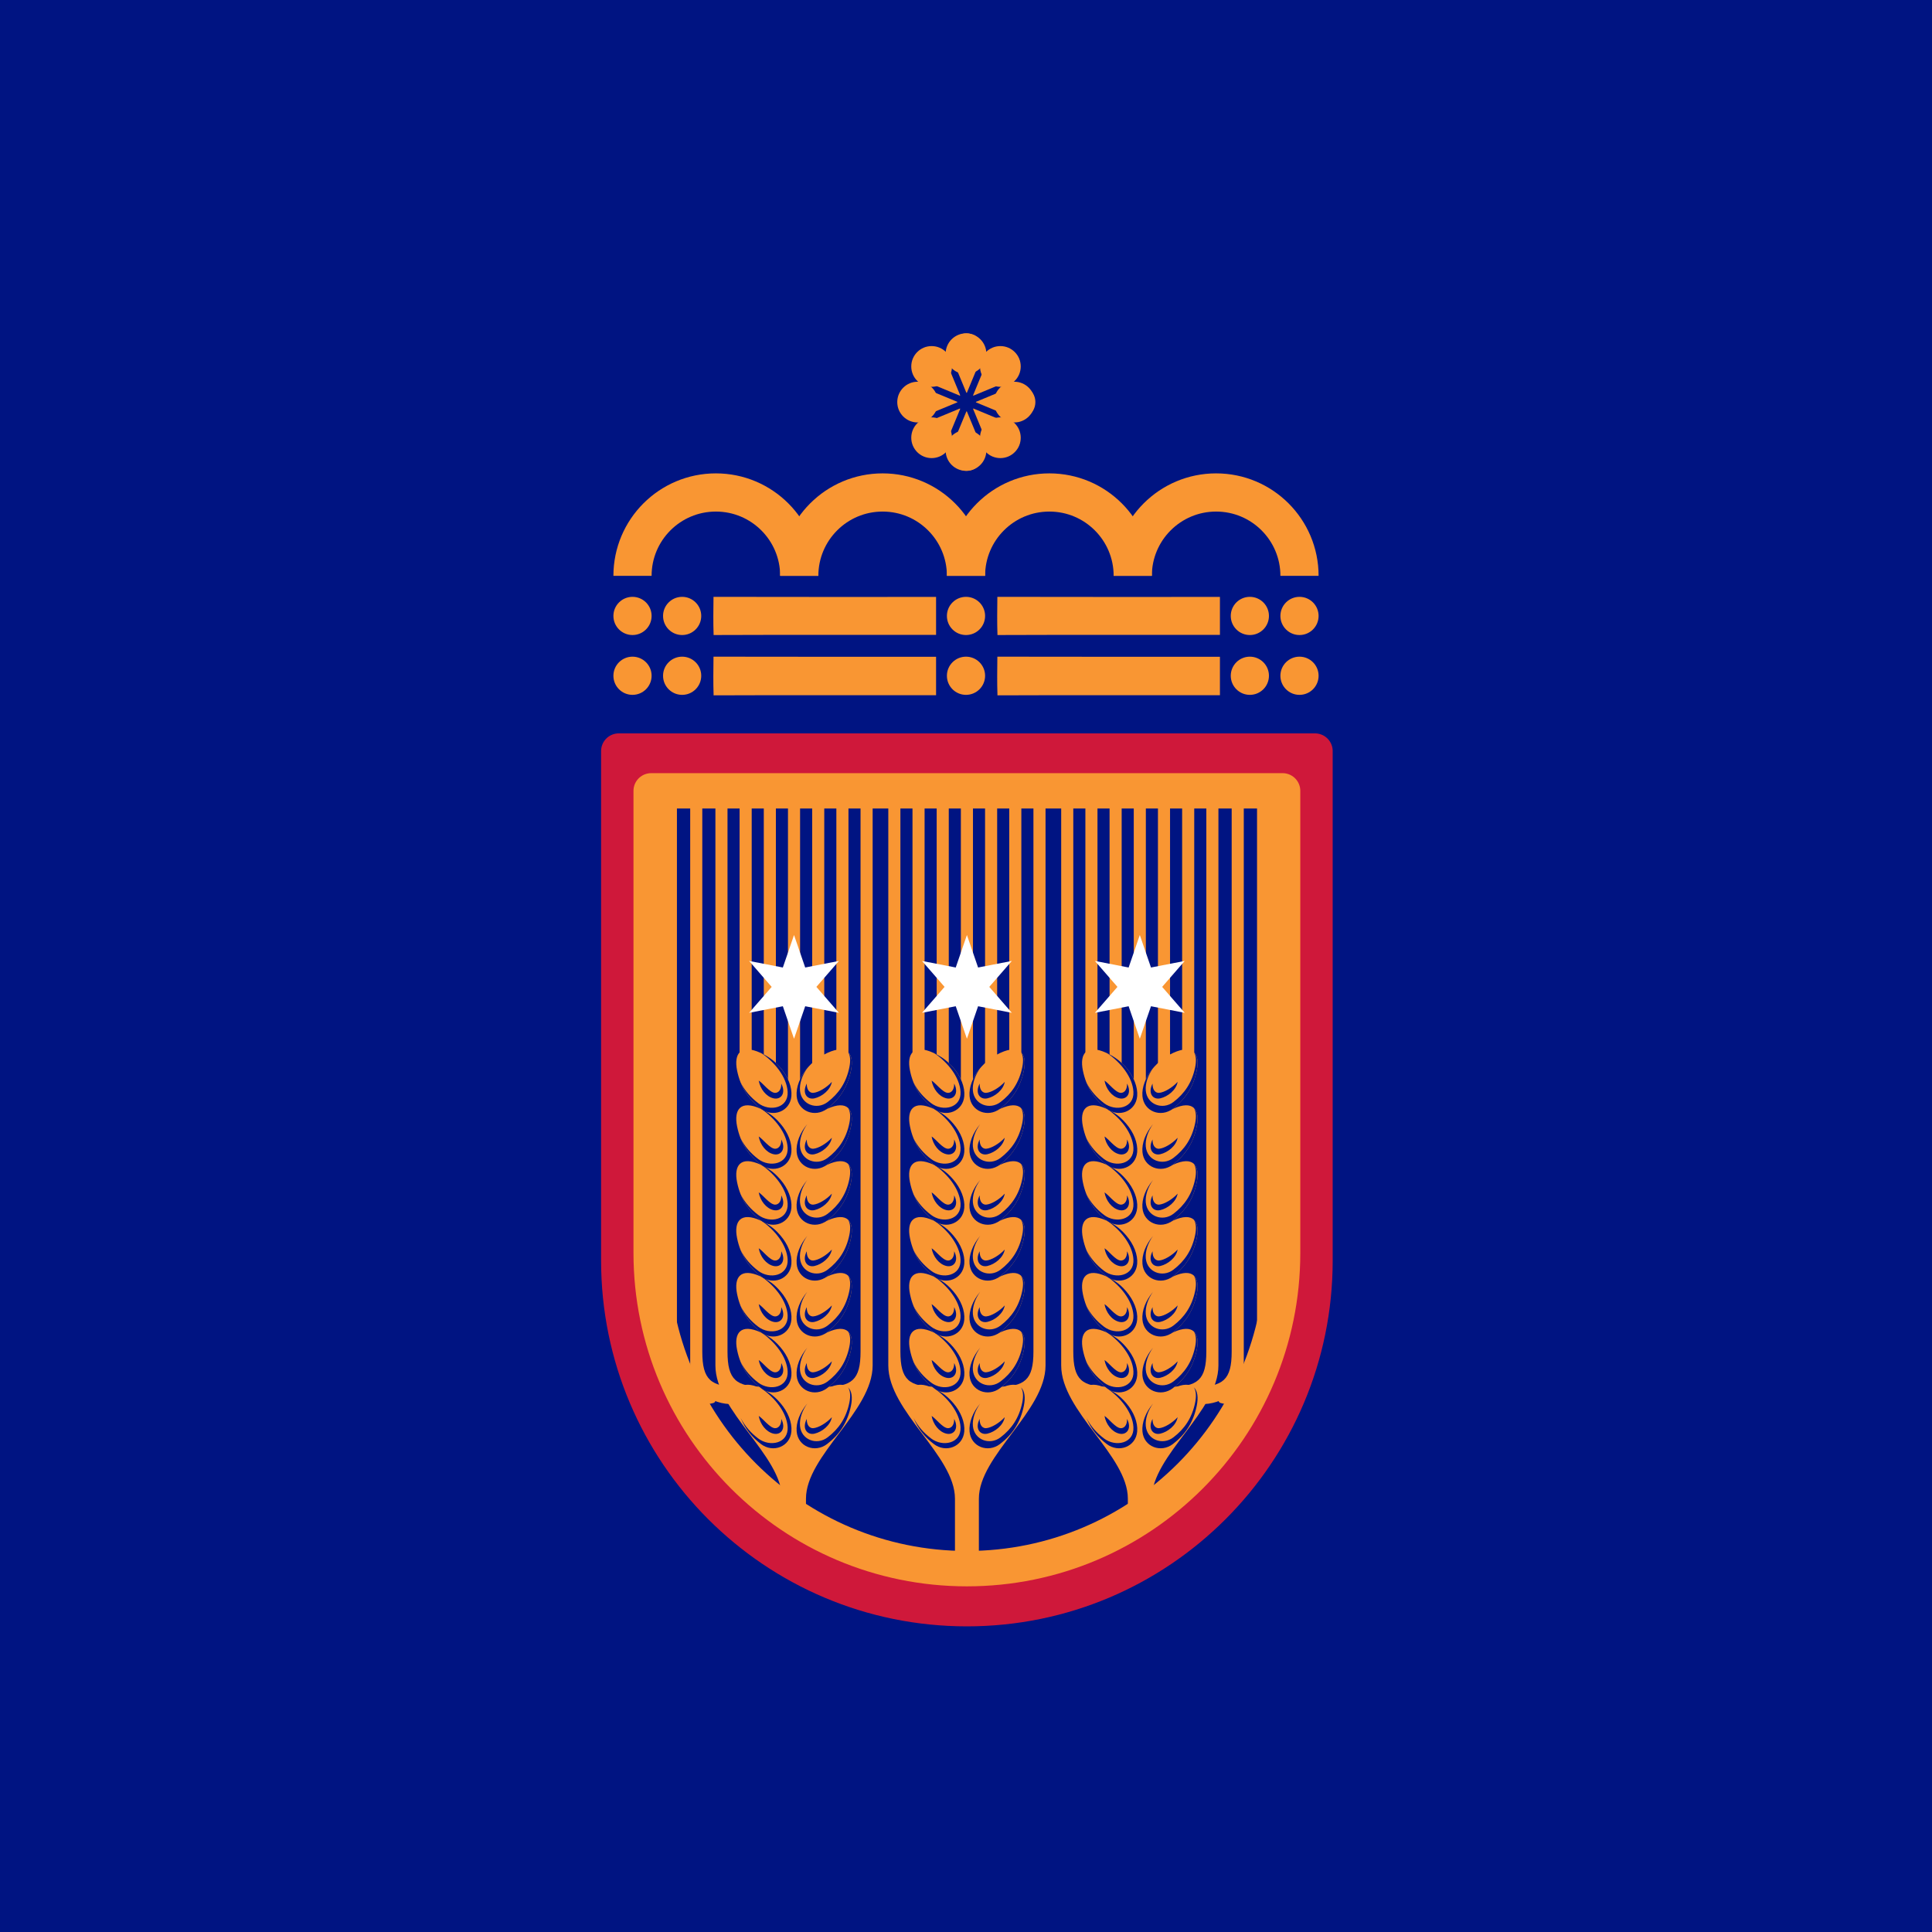 <?xml version="1.0" encoding="UTF-8"?>
<!-- Generated by Pixelmator Pro 3.6 -->
<svg width="400" height="400" viewBox="0 0 400 400" xmlns="http://www.w3.org/2000/svg" xmlns:xlink="http://www.w3.org/1999/xlink">
    <g id="Group-copy">
        <path id="Path" fill="#001482" stroke="none" d="M 0 400 L 400 400 L 400 0 L 0 0 L 0 400 Z"/>
        <g id="g1">
            <g id="g2">
                <path id="Path-copy-4" fill="#cf183a" stroke="#cf183a" stroke-width="7.322" stroke-linecap="round" stroke-linejoin="round" d="M 272.257 155.498 L 128.11 155.498 L 128.11 260.699 C 128.113 260.793 128.11 260.891 128.11 260.985 C 128.11 300.79 160.379 333.059 200.184 333.059 C 239.989 333.059 272.257 300.79 272.257 260.985 C 272.257 260.888 272.255 260.793 272.255 260.699 L 272.255 155.498 L 272.257 155.498 Z"/>
                <path id="Path-copy-5" fill="#001482" stroke="none" d="M 265.551 163.735 L 134.817 163.735 L 134.817 259.147 C 134.819 259.233 134.817 259.321 134.817 259.407 C 134.817 295.508 164.083 324.774 200.184 324.774 C 236.285 324.774 265.551 295.508 265.551 259.407 C 265.551 259.319 265.548 259.233 265.548 259.147 L 265.548 163.735 L 265.551 163.735 Z"/>
                <mask id="mask1" maskUnits="userSpaceOnUse" maskContentUnits="userSpaceOnUse" mask-type="alpha">
                    <path id="path1" fill="#001482" stroke="none" d="M 265.551 163.735 L 134.817 163.735 L 134.817 259.147 C 134.819 259.233 134.817 259.321 134.817 259.407 C 134.817 295.508 164.083 324.774 200.184 324.774 C 236.285 324.774 265.551 295.508 265.551 259.407 C 265.551 259.319 265.548 259.233 265.548 259.147 L 265.548 163.735 L 265.551 163.735 Z"/>
                </mask>
                <g id="Group" mask="url(#mask1)">
                    <g id="g957-copy">
                        <g id="g3">
                            <path id="path925" fill="#f99633" fill-rule="evenodd" stroke="none" d="M 148.118 161.763 L 148.118 282.701 C 148.118 292.198 161.92 301.33 161.92 310.283 L 161.92 338.52 C 161.92 338.52 162.968 339.306 164.395 339.306 C 165.821 339.306 166.869 338.52 166.869 338.52 L 166.869 310.283 C 166.869 301.33 180.671 292.198 180.671 282.701 L 180.671 161.763 L 178.817 161.763 L 178.167 161.763 L 178.167 279.824 C 178.167 285.725 176.368 287.12 170.626 287.12 L 170.626 225.942 L 175.663 219.607 L 175.663 161.763 L 173.159 161.763 L 173.159 218.121 L 170.655 219.607 L 170.655 161.763 L 168.151 161.763 L 168.151 221.414 L 165.647 224.425 L 165.647 161.763 L 163.143 161.763 L 163.143 224.425 L 160.639 221.414 L 160.639 161.763 L 158.135 161.763 L 158.135 219.607 L 155.631 218.121 L 155.631 161.763 L 153.126 161.763 L 153.126 219.607 L 158.163 225.942 L 158.163 287.12 C 152.421 287.12 150.622 285.725 150.622 279.824 L 150.622 161.763 Z"/>
                            <path id="path840" fill="#f99633" fill-rule="evenodd" stroke="none" d="M 157.549 275.832 C 155.051 273.924 153.327 271.452 152.607 267.921 C 151.888 264.391 153.38 262.407 157.457 264.261 C 161.533 266.115 164.119 270.076 163.849 273.236 C 163.578 276.396 160.046 277.739 157.549 275.832 Z"/>
                            <path id="path2" fill="#f99633" fill-rule="evenodd" stroke="none" d="M 157.549 264.261 C 155.051 262.353 153.327 259.881 152.607 256.35 C 151.888 252.82 153.38 250.836 157.457 252.69 C 161.533 254.544 164.119 258.505 163.849 261.665 C 163.578 264.825 160.046 266.169 157.549 264.261 Z"/>
                            <path id="path3" fill="#f99633" fill-rule="evenodd" stroke="none" d="M 157.549 287.402 C 155.051 285.495 153.327 283.023 152.607 279.492 C 151.888 275.962 153.38 273.978 157.457 275.832 C 161.533 277.686 164.119 281.647 163.849 284.807 C 163.578 287.967 160.046 289.31 157.549 287.402 Z"/>
                            <path id="path4" fill="#f99633" fill-rule="evenodd" stroke="none" d="M 157.549 298.973 C 155.051 297.065 153.327 294.593 152.607 291.063 C 151.888 287.532 153.38 285.548 157.457 287.402 C 161.533 289.256 164.119 293.218 163.849 296.378 C 163.578 299.537 160.046 300.881 157.549 298.973 Z"/>
                            <path id="path5" fill="#f99633" fill-rule="evenodd" stroke="none" d="M 157.549 241.119 C 155.051 239.211 153.327 236.739 152.607 233.209 C 151.888 229.678 153.38 227.694 157.457 229.548 C 161.533 231.402 164.119 235.364 163.849 238.523 C 163.578 241.683 160.046 243.027 157.549 241.119 Z"/>
                            <path id="path6" fill="#f99633" fill-rule="evenodd" stroke="none" d="M 157.549 252.69 C 155.051 250.782 153.327 248.31 152.607 244.78 C 151.888 241.249 153.38 239.265 157.457 241.119 C 161.533 242.973 164.119 246.935 163.849 250.094 C 163.578 253.254 160.046 254.598 157.549 252.69 Z"/>
                            <path id="path7" fill="#f99633" fill-rule="evenodd" stroke="none" d="M 157.549 229.548 C 155.051 227.64 153.327 225.168 152.607 221.638 C 151.888 218.107 153.38 216.123 157.457 217.977 C 161.533 219.831 164.119 223.793 163.849 226.953 C 163.578 230.112 160.046 231.456 157.549 229.548 Z"/>
                            <path id="path1037" fill="#f99633" fill-rule="evenodd" stroke="none" d="M 171.241 275.832 C 173.738 273.924 175.462 271.452 176.182 267.921 C 176.901 264.391 175.409 262.407 171.332 264.261 C 167.256 266.115 164.67 270.076 164.94 273.236 C 165.211 276.396 168.743 277.739 171.241 275.832 Z"/>
                            <path id="path8" fill="#f99633" fill-rule="evenodd" stroke="none" d="M 171.241 264.261 C 173.738 262.353 175.462 259.881 176.182 256.35 C 176.901 252.82 175.409 250.836 171.332 252.69 C 167.256 254.544 164.67 258.505 164.94 261.665 C 165.211 264.825 168.743 266.169 171.241 264.261 Z"/>
                            <path id="path9" fill="#f99633" fill-rule="evenodd" stroke="none" d="M 171.241 287.402 C 173.738 285.495 175.462 283.023 176.182 279.492 C 176.901 275.962 175.409 273.978 171.332 275.832 C 167.256 277.686 164.67 281.647 164.94 284.807 C 165.211 287.967 168.743 289.31 171.241 287.402 Z"/>
                            <path id="path10" fill="#f99633" fill-rule="evenodd" stroke="none" d="M 171.241 298.973 C 173.738 297.065 175.462 294.593 176.182 291.063 C 176.901 287.532 175.409 285.548 171.332 287.402 C 167.256 289.256 164.67 293.218 164.94 296.378 C 165.211 299.537 168.743 300.881 171.241 298.973 Z"/>
                            <path id="path11" fill="#f99633" fill-rule="evenodd" stroke="none" d="M 171.241 241.119 C 173.738 239.211 175.462 236.739 176.182 233.209 C 176.901 229.678 175.409 227.694 171.332 229.548 C 167.256 231.402 164.67 235.364 164.94 238.523 C 165.211 241.683 168.743 243.027 171.241 241.119 Z"/>
                            <path id="path12" fill="#f99633" fill-rule="evenodd" stroke="none" d="M 171.241 252.69 C 173.738 250.782 175.462 248.31 176.182 244.78 C 176.901 241.249 175.409 239.265 171.332 241.119 C 167.256 242.973 164.67 246.935 164.94 250.094 C 165.211 253.254 168.743 254.598 171.241 252.69 Z"/>
                            <path id="path13" fill="#f99633" fill-rule="evenodd" stroke="none" d="M 171.241 229.548 C 173.738 227.64 175.462 225.168 176.182 221.638 C 176.901 218.107 175.409 216.123 171.332 217.977 C 167.256 219.831 164.67 223.793 164.94 226.953 C 165.211 230.112 168.743 231.456 171.241 229.548 Z"/>
                        </g>
                        <path id="path982" fill="#001482" fill-rule="evenodd" stroke="none" d="M 157.549 264.261 C 160.415 266.182 162.91 269.315 163.073 272.326 C 163.258 275.715 159.386 276.518 156.965 274.668 C 155.453 273.512 154.233 272.143 153.36 270.444 C 154.267 272.685 155.694 274.415 157.549 275.832 C 160.046 277.74 163.578 276.396 163.849 273.236 C 164.01 271.353 163.151 269.188 161.572 267.351 C 160.019 265.525 158.803 264.976 157.549 264.261 Z M 157.087 270.013 C 157.384 271.707 158.61 273.328 160.148 273.679 C 161.686 274.031 162.793 272.625 161.759 270.633 C 161.789 272.066 161.045 272.59 160.427 272.549 C 159.34 272.475 157.918 270.508 157.087 270.013 Z"/>
                        <path id="path14" fill="#001482" fill-rule="evenodd" stroke="none" d="M 157.549 252.69 C 160.415 254.612 162.91 257.745 163.073 260.755 C 163.258 264.144 159.386 264.947 156.965 263.097 C 155.453 261.942 154.233 260.572 153.36 258.873 C 154.267 261.115 155.694 262.844 157.549 264.261 C 160.046 266.169 163.578 264.825 163.849 261.665 C 164.01 259.782 163.151 257.617 161.572 255.78 C 160.019 253.954 158.803 253.405 157.549 252.69 Z M 157.087 258.442 C 157.384 260.137 158.61 261.757 160.148 262.109 C 161.686 262.46 162.793 261.054 161.759 259.062 C 161.789 260.495 161.045 261.02 160.427 260.978 C 159.34 260.904 157.918 258.937 157.087 258.442 Z"/>
                        <path id="path15" fill="#001482" fill-rule="evenodd" stroke="none" d="M 157.549 275.832 C 160.415 277.753 162.91 280.886 163.073 283.897 C 163.258 287.286 159.386 288.089 156.965 286.239 C 155.453 285.083 154.233 283.714 153.36 282.015 C 154.267 284.256 155.694 285.986 157.549 287.403 C 160.046 289.31 163.578 287.967 163.849 284.807 C 164.01 282.924 163.151 280.759 161.572 278.922 C 160.019 277.096 158.803 276.547 157.549 275.832 Z M 157.087 281.584 C 157.384 283.278 158.61 284.899 160.148 285.25 C 161.686 285.602 162.793 284.196 161.759 282.204 C 161.789 283.637 161.045 284.161 160.427 284.119 C 159.34 284.046 157.918 282.079 157.087 281.584 Z"/>
                        <path id="path16" fill="#001482" fill-rule="evenodd" stroke="none" d="M 157.549 287.403 C 160.415 289.324 162.91 292.457 163.073 295.467 C 163.258 298.857 159.386 299.66 156.965 297.81 C 155.453 296.654 154.233 295.285 153.36 293.586 C 154.267 295.827 155.694 297.557 157.549 298.973 C 160.046 300.881 163.578 299.537 163.849 296.378 C 164.01 294.495 163.151 292.33 161.572 290.493 C 160.019 288.667 158.803 288.117 157.549 287.403 Z M 157.087 293.155 C 157.384 294.849 158.61 296.469 160.148 296.821 C 161.686 297.173 162.793 295.767 161.759 293.774 C 161.789 295.208 161.045 295.732 160.427 295.69 C 159.34 295.617 157.918 293.65 157.087 293.155 Z"/>
                        <path id="path17" fill="#001482" fill-rule="evenodd" stroke="none" d="M 157.549 229.549 C 160.415 231.47 162.91 234.603 163.073 237.613 C 163.258 241.002 159.386 241.805 156.965 239.955 C 155.453 238.8 154.233 237.43 153.36 235.731 C 154.267 237.973 155.694 239.702 157.549 241.119 C 160.046 243.027 163.578 241.683 163.849 238.523 C 164.01 236.641 163.151 234.475 161.572 232.639 C 160.019 230.812 158.803 230.263 157.549 229.549 Z M 157.087 235.3 C 157.384 236.995 158.61 238.615 160.148 238.967 C 161.686 239.319 162.793 237.913 161.759 235.92 C 161.789 237.353 161.045 237.878 160.427 237.836 C 159.34 237.762 157.918 235.795 157.087 235.3 Z"/>
                        <path id="path18" fill="#001482" fill-rule="evenodd" stroke="none" d="M 157.549 241.119 C 160.415 243.041 162.91 246.174 163.073 249.184 C 163.258 252.573 159.386 253.376 156.965 251.526 C 155.453 250.371 154.233 249.001 153.36 247.302 C 154.267 249.544 155.694 251.273 157.549 252.69 C 160.046 254.598 163.578 253.254 163.849 250.094 C 164.01 248.211 163.151 246.046 161.572 244.21 C 160.019 242.383 158.803 241.834 157.549 241.119 Z M 157.087 246.871 C 157.384 248.566 158.61 250.186 160.148 250.538 C 161.686 250.889 162.793 249.483 161.759 247.491 C 161.789 248.924 161.045 249.449 160.427 249.407 C 159.34 249.333 157.918 247.366 157.087 246.871 Z"/>
                        <path id="path19" fill="#001482" fill-rule="evenodd" stroke="none" d="M 157.549 217.978 C 160.415 219.899 162.91 223.032 163.073 226.042 C 163.258 229.432 159.386 230.234 156.965 228.385 C 155.453 227.229 154.233 225.86 153.36 224.16 C 154.267 226.402 155.694 228.131 157.549 229.548 C 160.046 231.456 163.578 230.112 163.849 226.953 C 164.01 225.07 163.151 222.905 161.572 221.068 C 160.019 219.242 158.803 218.692 157.549 217.978 Z M 157.087 223.729 C 157.384 225.424 158.61 227.044 160.148 227.396 C 161.686 227.748 162.793 226.342 161.759 224.349 C 161.789 225.782 161.045 226.307 160.427 226.265 C 159.34 226.192 157.918 224.224 157.087 223.729 Z"/>
                        <path id="path982-9" fill="#001482" fill-rule="evenodd" stroke="none" d="M 175.59 264.106 C 176.048 264.804 176.129 265.901 175.854 267.247 C 175.2 270.458 173.631 272.706 171.36 274.442 C 169.09 276.177 165.877 274.955 165.631 272.081 C 165.505 270.609 166.065 268.946 167.136 267.447 C 165.609 269.263 164.782 271.386 164.941 273.236 C 165.211 276.396 168.743 277.74 171.241 275.832 C 173.738 273.924 175.462 271.452 176.182 267.921 C 176.536 266.183 176.353 264.821 175.59 264.106 Z M 172.227 270.275 C 171.133 271.469 169.45 272.475 168.362 272.549 C 167.744 272.59 167 272.066 167.031 270.633 C 165.996 272.625 167.104 274.031 168.642 273.679 C 170.179 273.328 171.929 271.97 172.227 270.275 Z"/>
                        <path id="path20" fill="#001482" fill-rule="evenodd" stroke="none" d="M 175.59 252.535 C 176.048 253.233 176.129 254.33 175.854 255.676 C 175.2 258.887 173.631 261.136 171.36 262.871 C 169.09 264.606 165.877 263.384 165.631 260.51 C 165.505 259.038 166.065 257.375 167.136 255.876 C 165.609 257.692 164.782 259.815 164.941 261.665 C 165.211 264.825 168.743 266.169 171.241 264.261 C 173.738 262.353 175.462 259.881 176.182 256.35 C 176.536 254.612 176.353 253.25 175.59 252.535 Z M 172.227 258.704 C 171.133 259.898 169.45 260.904 168.362 260.978 C 167.744 261.02 167 260.495 167.031 259.062 C 165.996 261.054 167.104 262.46 168.642 262.109 C 170.179 261.757 171.929 260.399 172.227 258.704 Z"/>
                        <path id="path21" fill="#001482" fill-rule="evenodd" stroke="none" d="M 175.59 275.677 C 176.048 276.375 176.129 277.472 175.854 278.818 C 175.2 282.029 173.631 284.277 171.36 286.012 C 169.09 287.747 165.877 286.525 165.631 283.652 C 165.505 282.18 166.065 280.517 167.136 279.017 C 165.609 280.834 164.782 282.956 164.941 284.807 C 165.211 287.967 168.743 289.31 171.241 287.403 C 173.738 285.495 175.462 283.022 176.182 279.492 C 176.536 277.754 176.353 276.392 175.59 275.677 Z M 172.227 281.846 C 171.133 283.04 169.45 284.046 168.362 284.119 C 167.744 284.161 167 283.637 167.031 282.204 C 165.996 284.196 167.104 285.602 168.642 285.25 C 170.179 284.899 171.929 283.54 172.227 281.846 Z"/>
                        <path id="path22" fill="#001482" fill-rule="evenodd" stroke="none" d="M 175.59 287.248 C 176.048 287.946 176.129 289.043 175.854 290.389 C 175.2 293.6 173.631 295.848 171.36 297.583 C 169.09 299.318 165.877 298.096 165.631 295.223 C 165.505 293.75 166.065 292.088 167.136 290.588 C 165.609 292.404 164.782 294.527 164.941 296.378 C 165.211 299.537 168.743 300.881 171.241 298.973 C 173.738 297.066 175.462 294.593 176.182 291.063 C 176.536 289.325 176.353 287.963 175.59 287.248 Z M 172.227 293.417 C 171.133 294.611 169.45 295.617 168.362 295.69 C 167.744 295.732 167 295.208 167.031 293.774 C 165.996 295.767 167.104 297.173 168.642 296.821 C 170.179 296.469 171.929 295.111 172.227 293.417 Z"/>
                        <path id="path23" fill="#001482" fill-rule="evenodd" stroke="none" d="M 175.59 229.393 C 176.048 230.091 176.129 231.189 175.854 232.535 C 175.2 235.745 173.631 237.994 171.36 239.729 C 169.09 241.464 165.877 240.242 165.631 237.369 C 165.505 235.896 166.065 234.233 167.136 232.734 C 165.609 234.55 164.782 236.673 164.941 238.523 C 165.211 241.683 168.743 243.027 171.241 241.119 C 173.738 239.211 175.462 236.739 176.182 233.209 C 176.536 231.47 176.353 230.108 175.59 229.393 Z M 172.227 235.562 C 171.133 236.757 169.45 237.762 168.362 237.836 C 167.744 237.878 167 237.353 167.031 235.92 C 165.996 237.913 167.104 239.319 168.642 238.967 C 170.179 238.615 171.929 237.257 172.227 235.562 Z"/>
                        <path id="path24" fill="#001482" fill-rule="evenodd" stroke="none" d="M 175.59 240.964 C 176.048 241.662 176.129 242.759 175.854 244.106 C 175.2 247.316 173.631 249.565 171.36 251.3 C 169.09 253.035 165.877 251.813 165.631 248.939 C 165.505 247.467 166.065 245.804 167.136 244.305 C 165.609 246.121 164.782 248.244 164.941 250.094 C 165.211 253.254 168.743 254.598 171.241 252.69 C 173.738 250.782 175.462 248.31 176.182 244.779 C 176.536 243.041 176.353 241.679 175.59 240.964 Z M 172.227 247.133 C 171.133 248.327 169.45 249.333 168.362 249.407 C 167.744 249.449 167 248.924 167.031 247.491 C 165.996 249.483 167.104 250.889 168.642 250.538 C 170.179 250.186 171.929 248.828 172.227 247.133 Z"/>
                        <path id="path25" fill="#001482" fill-rule="evenodd" stroke="none" d="M 175.59 217.822 C 176.048 218.521 176.129 219.618 175.854 220.964 C 175.2 224.175 173.631 226.423 171.36 228.158 C 169.09 229.893 165.877 228.671 165.631 225.798 C 165.505 224.325 166.065 222.662 167.136 221.163 C 165.609 222.979 164.782 225.102 164.941 226.953 C 165.211 230.112 168.743 231.456 171.241 229.548 C 173.738 227.64 175.462 225.168 176.182 221.638 C 176.536 219.899 176.353 218.537 175.59 217.822 Z M 172.227 223.992 C 171.133 225.186 169.45 226.192 168.362 226.265 C 167.744 226.307 167 225.782 167.031 224.349 C 165.996 226.342 167.104 227.748 168.642 227.396 C 170.179 227.044 171.929 225.686 172.227 223.992 Z"/>
                    </g>
                    <g id="g957-copy-2">
                        <g id="g4">
                            <path id="path26" fill="#f99633" fill-rule="evenodd" stroke="none" d="M 183.914 161.763 L 183.914 282.701 C 183.914 292.198 197.715 301.33 197.715 310.283 L 197.715 338.52 C 197.715 338.52 198.763 339.306 200.19 339.306 C 201.616 339.306 202.665 338.52 202.665 338.52 L 202.665 310.283 C 202.665 301.33 216.466 292.198 216.466 282.701 L 216.466 161.763 L 214.612 161.763 L 213.962 161.763 L 213.962 279.824 C 213.962 285.725 212.163 287.12 206.421 287.12 L 206.421 225.942 L 211.458 219.607 L 211.458 161.763 L 208.954 161.763 L 208.954 218.121 L 206.45 219.607 L 206.45 161.763 L 203.946 161.763 L 203.946 221.414 L 201.442 224.425 L 201.442 161.763 L 198.938 161.763 L 198.938 224.425 L 196.434 221.414 L 196.434 161.763 L 193.93 161.763 L 193.93 219.607 L 191.426 218.121 L 191.426 161.763 L 188.922 161.763 L 188.922 219.607 L 193.958 225.942 L 193.958 287.12 C 188.216 287.12 186.418 285.725 186.418 279.824 L 186.418 161.763 Z"/>
                            <path id="path27" fill="#f99633" fill-rule="evenodd" stroke="none" d="M 193.344 275.832 C 190.847 273.924 189.122 271.452 188.402 267.921 C 187.683 264.391 189.175 262.407 193.252 264.261 C 197.328 266.115 199.914 270.076 199.644 273.236 C 199.373 276.396 195.841 277.739 193.344 275.832 Z"/>
                            <path id="path28" fill="#f99633" fill-rule="evenodd" stroke="none" d="M 193.344 264.261 C 190.847 262.353 189.122 259.881 188.402 256.35 C 187.683 252.82 189.175 250.836 193.252 252.69 C 197.328 254.544 199.914 258.505 199.644 261.665 C 199.373 264.825 195.841 266.169 193.344 264.261 Z"/>
                            <path id="path29" fill="#f99633" fill-rule="evenodd" stroke="none" d="M 193.344 287.402 C 190.847 285.495 189.122 283.023 188.402 279.492 C 187.683 275.962 189.175 273.978 193.252 275.832 C 197.328 277.686 199.914 281.647 199.644 284.807 C 199.373 287.967 195.841 289.31 193.344 287.402 Z"/>
                            <path id="path30" fill="#f99633" fill-rule="evenodd" stroke="none" d="M 193.344 298.973 C 190.847 297.065 189.122 294.593 188.402 291.063 C 187.683 287.532 189.175 285.548 193.252 287.402 C 197.328 289.256 199.914 293.218 199.644 296.378 C 199.373 299.537 195.841 300.881 193.344 298.973 Z"/>
                            <path id="path31" fill="#f99633" fill-rule="evenodd" stroke="none" d="M 193.344 241.119 C 190.847 239.211 189.122 236.739 188.402 233.209 C 187.683 229.678 189.175 227.694 193.252 229.548 C 197.328 231.402 199.914 235.364 199.644 238.523 C 199.373 241.683 195.841 243.027 193.344 241.119 Z"/>
                            <path id="path32" fill="#f99633" fill-rule="evenodd" stroke="none" d="M 193.344 252.69 C 190.847 250.782 189.122 248.31 188.402 244.78 C 187.683 241.249 189.175 239.265 193.252 241.119 C 197.328 242.973 199.914 246.935 199.644 250.094 C 199.373 253.254 195.841 254.598 193.344 252.69 Z"/>
                            <path id="path33" fill="#f99633" fill-rule="evenodd" stroke="none" d="M 193.344 229.548 C 190.847 227.64 189.122 225.168 188.402 221.638 C 187.683 218.107 189.175 216.123 193.252 217.977 C 197.328 219.831 199.914 223.793 199.644 226.953 C 199.373 230.112 195.841 231.456 193.344 229.548 Z"/>
                            <path id="path34" fill="#f99633" fill-rule="evenodd" stroke="none" d="M 207.036 275.832 C 209.533 273.924 211.257 271.452 211.977 267.921 C 212.697 264.391 211.204 262.407 207.128 264.261 C 203.051 266.115 200.465 270.076 200.736 273.236 C 201.006 276.396 204.539 277.739 207.036 275.832 Z"/>
                            <path id="path35" fill="#f99633" fill-rule="evenodd" stroke="none" d="M 207.036 264.261 C 209.533 262.353 211.257 259.881 211.977 256.35 C 212.697 252.82 211.204 250.836 207.128 252.69 C 203.051 254.544 200.465 258.505 200.736 261.665 C 201.006 264.825 204.539 266.169 207.036 264.261 Z"/>
                            <path id="path36" fill="#f99633" fill-rule="evenodd" stroke="none" d="M 207.036 287.402 C 209.533 285.495 211.257 283.023 211.977 279.492 C 212.697 275.962 211.204 273.978 207.128 275.832 C 203.051 277.686 200.465 281.647 200.736 284.807 C 201.006 287.967 204.539 289.31 207.036 287.402 Z"/>
                            <path id="path37" fill="#f99633" fill-rule="evenodd" stroke="none" d="M 207.036 298.973 C 209.533 297.065 211.257 294.593 211.977 291.063 C 212.697 287.532 211.204 285.548 207.128 287.402 C 203.051 289.256 200.465 293.218 200.736 296.378 C 201.006 299.537 204.539 300.881 207.036 298.973 Z"/>
                            <path id="path38" fill="#f99633" fill-rule="evenodd" stroke="none" d="M 207.036 241.119 C 209.533 239.211 211.257 236.739 211.977 233.209 C 212.697 229.678 211.204 227.694 207.128 229.548 C 203.051 231.402 200.465 235.364 200.736 238.523 C 201.006 241.683 204.539 243.027 207.036 241.119 Z"/>
                            <path id="path39" fill="#f99633" fill-rule="evenodd" stroke="none" d="M 207.036 252.69 C 209.533 250.782 211.257 248.31 211.977 244.78 C 212.697 241.249 211.204 239.265 207.128 241.119 C 203.051 242.973 200.465 246.935 200.736 250.094 C 201.006 253.254 204.539 254.598 207.036 252.69 Z"/>
                            <path id="path40" fill="#f99633" fill-rule="evenodd" stroke="none" d="M 207.036 229.548 C 209.533 227.64 211.257 225.168 211.977 221.638 C 212.697 218.107 211.204 216.123 207.128 217.977 C 203.051 219.831 200.465 223.793 200.736 226.953 C 201.006 230.112 204.539 231.456 207.036 229.548 Z"/>
                        </g>
                        <path id="path41" fill="#001482" fill-rule="evenodd" stroke="none" d="M 193.344 264.261 C 196.21 266.182 198.705 269.315 198.869 272.326 C 199.053 275.715 195.182 276.518 192.76 274.668 C 191.248 273.512 190.028 272.143 189.155 270.444 C 190.062 272.685 191.49 274.415 193.344 275.832 C 195.841 277.74 199.374 276.396 199.644 273.236 C 199.805 271.353 198.946 269.188 197.368 267.351 C 195.814 265.525 194.598 264.976 193.344 264.261 Z M 192.882 270.013 C 193.179 271.707 194.405 273.328 195.943 273.679 C 197.481 274.031 198.588 272.625 197.554 270.633 C 197.584 272.066 196.84 272.59 196.222 272.549 C 195.135 272.475 193.713 270.508 192.882 270.013 Z"/>
                        <path id="path42" fill="#001482" fill-rule="evenodd" stroke="none" d="M 193.344 252.69 C 196.21 254.612 198.705 257.745 198.869 260.755 C 199.053 264.144 195.182 264.947 192.76 263.097 C 191.248 261.942 190.028 260.572 189.155 258.873 C 190.062 261.115 191.49 262.844 193.344 264.261 C 195.841 266.169 199.374 264.825 199.644 261.665 C 199.805 259.782 198.946 257.617 197.368 255.78 C 195.814 253.954 194.598 253.405 193.344 252.69 Z M 192.882 258.442 C 193.179 260.137 194.405 261.757 195.943 262.109 C 197.481 262.46 198.588 261.054 197.554 259.062 C 197.584 260.495 196.84 261.02 196.222 260.978 C 195.135 260.904 193.713 258.937 192.882 258.442 Z"/>
                        <path id="path43" fill="#001482" fill-rule="evenodd" stroke="none" d="M 193.344 275.832 C 196.21 277.753 198.705 280.886 198.869 283.897 C 199.053 287.286 195.182 288.089 192.76 286.239 C 191.248 285.083 190.028 283.714 189.155 282.015 C 190.062 284.256 191.49 285.986 193.344 287.403 C 195.841 289.31 199.374 287.967 199.644 284.807 C 199.805 282.924 198.946 280.759 197.368 278.922 C 195.814 277.096 194.598 276.547 193.344 275.832 Z M 192.882 281.584 C 193.179 283.278 194.405 284.899 195.943 285.25 C 197.481 285.602 198.588 284.196 197.554 282.204 C 197.584 283.637 196.84 284.161 196.222 284.119 C 195.135 284.046 193.713 282.079 192.882 281.584 Z"/>
                        <path id="path44" fill="#001482" fill-rule="evenodd" stroke="none" d="M 193.344 287.403 C 196.21 289.324 198.705 292.457 198.869 295.467 C 199.053 298.857 195.182 299.66 192.76 297.81 C 191.248 296.654 190.028 295.285 189.155 293.586 C 190.062 295.827 191.49 297.557 193.344 298.973 C 195.841 300.881 199.374 299.537 199.644 296.378 C 199.805 294.495 198.946 292.33 197.368 290.493 C 195.814 288.667 194.598 288.117 193.344 287.403 Z M 192.882 293.155 C 193.179 294.849 194.405 296.469 195.943 296.821 C 197.481 297.173 198.588 295.767 197.554 293.774 C 197.584 295.208 196.84 295.732 196.222 295.69 C 195.135 295.617 193.713 293.65 192.882 293.155 Z"/>
                        <path id="path45" fill="#001482" fill-rule="evenodd" stroke="none" d="M 193.344 229.549 C 196.21 231.47 198.705 234.603 198.869 237.613 C 199.053 241.002 195.182 241.805 192.76 239.955 C 191.248 238.8 190.028 237.43 189.155 235.731 C 190.062 237.973 191.49 239.702 193.344 241.119 C 195.841 243.027 199.374 241.683 199.644 238.523 C 199.805 236.641 198.946 234.475 197.368 232.639 C 195.814 230.812 194.598 230.263 193.344 229.549 Z M 192.882 235.3 C 193.179 236.995 194.405 238.615 195.943 238.967 C 197.481 239.319 198.588 237.913 197.554 235.92 C 197.584 237.353 196.84 237.878 196.222 237.836 C 195.135 237.762 193.713 235.795 192.882 235.3 Z"/>
                        <path id="path46" fill="#001482" fill-rule="evenodd" stroke="none" d="M 193.344 241.119 C 196.21 243.041 198.705 246.174 198.869 249.184 C 199.053 252.573 195.182 253.376 192.76 251.526 C 191.248 250.371 190.028 249.001 189.155 247.302 C 190.062 249.544 191.49 251.273 193.344 252.69 C 195.841 254.598 199.374 253.254 199.644 250.094 C 199.805 248.211 198.946 246.046 197.368 244.21 C 195.814 242.383 194.598 241.834 193.344 241.119 Z M 192.882 246.871 C 193.179 248.566 194.405 250.186 195.943 250.538 C 197.481 250.889 198.588 249.483 197.554 247.491 C 197.584 248.924 196.84 249.449 196.222 249.407 C 195.135 249.333 193.713 247.366 192.882 246.871 Z"/>
                        <path id="path47" fill="#001482" fill-rule="evenodd" stroke="none" d="M 193.344 217.978 C 196.21 219.899 198.705 223.032 198.869 226.042 C 199.053 229.432 195.182 230.234 192.76 228.385 C 191.248 227.229 190.028 225.86 189.155 224.16 C 190.062 226.402 191.49 228.131 193.344 229.548 C 195.841 231.456 199.374 230.112 199.644 226.953 C 199.805 225.07 198.946 222.905 197.368 221.068 C 195.814 219.242 194.598 218.692 193.344 217.978 Z M 192.882 223.729 C 193.179 225.424 194.405 227.044 195.943 227.396 C 197.481 227.748 198.588 226.342 197.554 224.349 C 197.584 225.782 196.84 226.307 196.222 226.265 C 195.135 226.192 193.713 224.224 192.882 223.729 Z"/>
                        <path id="path48" fill="#001482" fill-rule="evenodd" stroke="none" d="M 211.385 264.106 C 211.843 264.804 211.924 265.901 211.649 267.247 C 210.995 270.458 209.427 272.706 207.156 274.442 C 204.885 276.177 201.672 274.955 201.426 272.081 C 201.3 270.609 201.86 268.946 202.931 267.447 C 201.404 269.263 200.578 271.386 200.736 273.236 C 201.006 276.396 204.539 277.74 207.036 275.832 C 209.533 273.924 211.257 271.452 211.977 267.921 C 212.331 266.183 212.148 264.821 211.385 264.106 Z M 208.022 270.275 C 206.928 271.469 205.245 272.475 204.158 272.549 C 203.54 272.59 202.795 272.066 202.826 270.633 C 201.791 272.625 202.899 274.031 204.437 273.679 C 205.975 273.328 207.725 271.97 208.022 270.275 Z"/>
                        <path id="path49" fill="#001482" fill-rule="evenodd" stroke="none" d="M 211.385 252.535 C 211.843 253.233 211.924 254.33 211.649 255.676 C 210.995 258.887 209.427 261.136 207.156 262.871 C 204.885 264.606 201.672 263.384 201.426 260.51 C 201.3 259.038 201.86 257.375 202.931 255.876 C 201.404 257.692 200.578 259.815 200.736 261.665 C 201.006 264.825 204.539 266.169 207.036 264.261 C 209.533 262.353 211.257 259.881 211.977 256.35 C 212.331 254.612 212.148 253.25 211.385 252.535 Z M 208.022 258.704 C 206.928 259.898 205.245 260.904 204.158 260.978 C 203.54 261.02 202.795 260.495 202.826 259.062 C 201.791 261.054 202.899 262.46 204.437 262.109 C 205.975 261.757 207.725 260.399 208.022 258.704 Z"/>
                        <path id="path50" fill="#001482" fill-rule="evenodd" stroke="none" d="M 211.385 275.677 C 211.843 276.375 211.924 277.472 211.649 278.818 C 210.995 282.029 209.427 284.277 207.156 286.012 C 204.885 287.747 201.672 286.525 201.426 283.652 C 201.3 282.18 201.86 280.517 202.931 279.017 C 201.404 280.834 200.578 282.956 200.736 284.807 C 201.006 287.967 204.539 289.31 207.036 287.403 C 209.533 285.495 211.257 283.022 211.977 279.492 C 212.331 277.754 212.148 276.392 211.385 275.677 Z M 208.022 281.846 C 206.928 283.04 205.245 284.046 204.158 284.119 C 203.54 284.161 202.795 283.637 202.826 282.204 C 201.791 284.196 202.899 285.602 204.437 285.25 C 205.975 284.899 207.725 283.54 208.022 281.846 Z"/>
                        <path id="path51" fill="#001482" fill-rule="evenodd" stroke="none" d="M 211.385 287.248 C 211.843 287.946 211.924 289.043 211.649 290.389 C 210.995 293.6 209.427 295.848 207.156 297.583 C 204.885 299.318 201.672 298.096 201.426 295.223 C 201.3 293.75 201.86 292.088 202.931 290.588 C 201.404 292.404 200.578 294.527 200.736 296.378 C 201.006 299.537 204.539 300.881 207.036 298.973 C 209.533 297.066 211.257 294.593 211.977 291.063 C 212.331 289.325 212.148 287.963 211.385 287.248 Z M 208.022 293.417 C 206.928 294.611 205.245 295.617 204.158 295.69 C 203.54 295.732 202.795 295.208 202.826 293.774 C 201.791 295.767 202.899 297.173 204.437 296.821 C 205.975 296.469 207.725 295.111 208.022 293.417 Z"/>
                        <path id="path52" fill="#001482" fill-rule="evenodd" stroke="none" d="M 211.385 229.393 C 211.843 230.091 211.924 231.189 211.649 232.535 C 210.995 235.745 209.427 237.994 207.156 239.729 C 204.885 241.464 201.672 240.242 201.426 237.369 C 201.3 235.896 201.86 234.233 202.931 232.734 C 201.404 234.55 200.578 236.673 200.736 238.523 C 201.006 241.683 204.539 243.027 207.036 241.119 C 209.533 239.211 211.257 236.739 211.977 233.209 C 212.331 231.47 212.148 230.108 211.385 229.393 Z M 208.022 235.562 C 206.928 236.757 205.245 237.762 204.158 237.836 C 203.54 237.878 202.795 237.353 202.826 235.92 C 201.791 237.913 202.899 239.319 204.437 238.967 C 205.975 238.615 207.725 237.257 208.022 235.562 Z"/>
                        <path id="path53" fill="#001482" fill-rule="evenodd" stroke="none" d="M 211.385 240.964 C 211.843 241.662 211.924 242.759 211.649 244.106 C 210.995 247.316 209.427 249.565 207.156 251.3 C 204.885 253.035 201.672 251.813 201.426 248.939 C 201.3 247.467 201.86 245.804 202.931 244.305 C 201.404 246.121 200.578 248.244 200.736 250.094 C 201.006 253.254 204.539 254.598 207.036 252.69 C 209.533 250.782 211.257 248.31 211.977 244.779 C 212.331 243.041 212.148 241.679 211.385 240.964 Z M 208.022 247.133 C 206.928 248.327 205.245 249.333 204.158 249.407 C 203.54 249.449 202.795 248.924 202.826 247.491 C 201.791 249.483 202.899 250.889 204.437 250.538 C 205.975 250.186 207.725 248.828 208.022 247.133 Z"/>
                        <path id="path54" fill="#001482" fill-rule="evenodd" stroke="none" d="M 211.385 217.822 C 211.843 218.521 211.924 219.618 211.649 220.964 C 210.995 224.175 209.427 226.423 207.156 228.158 C 204.885 229.893 201.672 228.671 201.426 225.798 C 201.3 224.325 201.86 222.662 202.931 221.163 C 201.404 222.979 200.578 225.102 200.736 226.953 C 201.006 230.112 204.539 231.456 207.036 229.548 C 209.533 227.64 211.257 225.168 211.977 221.638 C 212.331 219.899 212.148 218.537 211.385 217.822 Z M 208.022 223.992 C 206.928 225.186 205.245 226.192 204.158 226.265 C 203.54 226.307 202.795 225.782 202.826 224.349 C 201.791 226.342 202.899 227.748 204.437 227.396 C 205.975 227.044 207.725 225.686 208.022 223.992 Z"/>
                    </g>
                    <g id="g957-copy-3">
                        <g id="g5">
                            <path id="path55" fill="#f99633" fill-rule="evenodd" stroke="none" d="M 219.709 161.763 L 219.709 282.701 C 219.709 292.198 233.51 301.33 233.51 310.283 L 233.51 338.52 C 233.51 338.52 234.558 339.306 235.985 339.306 C 237.412 339.306 238.46 338.52 238.46 338.52 L 238.46 310.283 C 238.46 301.33 252.261 292.198 252.261 282.701 L 252.261 161.763 L 250.407 161.763 L 249.757 161.763 L 249.757 279.824 C 249.757 285.725 247.958 287.12 242.216 287.12 L 242.216 225.942 L 247.253 219.607 L 247.253 161.763 L 244.749 161.763 L 244.749 218.121 L 242.245 219.607 L 242.245 161.763 L 239.741 161.763 L 239.741 221.414 L 237.237 224.425 L 237.237 161.763 L 234.733 161.763 L 234.733 224.425 L 232.229 221.414 L 232.229 161.763 L 229.725 161.763 L 229.725 219.607 L 227.221 218.121 L 227.221 161.763 L 224.717 161.763 L 224.717 219.607 L 229.753 225.942 L 229.753 287.12 C 224.011 287.12 222.213 285.725 222.213 279.824 L 222.213 161.763 Z"/>
                            <path id="path925-copy" fill="#f99633" fill-rule="evenodd" stroke="none" d="M 257.511 282.701 L 257.511 161.763 L 255.657 161.763 L 255.007 161.763 L 255.007 279.824 C 255.007 285.725 253.208 287.12 247.466 287.12 C 247.466 287.12 246.305 290.106 247.439 290.47 C 250.356 291.408 257.511 289.539 257.511 282.701 Z"/>
                            <path id="path925-copy-2" fill="#f99633" fill-rule="evenodd" stroke="none" d="M 262.761 282.701 L 262.761 161.763 L 260.907 161.763 L 260.257 161.763 L 260.257 279.824 C 260.257 285.725 258.458 287.12 252.716 287.12 C 252.716 287.12 251.555 290.106 252.689 290.47 C 255.605 291.408 262.761 289.539 262.761 282.701 Z"/>
                            <path id="path925-copy-4" fill="#f99633" fill-rule="evenodd" stroke="none" d="M 137.648 282.701 L 137.648 161.763 L 139.502 161.763 L 140.152 161.763 L 140.152 279.824 C 140.152 285.725 141.95 287.12 147.693 287.12 C 147.693 287.12 148.853 290.106 147.719 290.47 C 144.803 291.408 137.648 289.539 137.648 282.701 Z"/>
                            <path id="path925-copy-3" fill="#f99633" fill-rule="evenodd" stroke="none" d="M 142.898 282.701 L 142.898 161.763 L 144.752 161.763 L 145.402 161.763 L 145.402 279.824 C 145.402 285.725 147.2 287.12 152.943 287.12 C 152.943 287.12 154.103 290.106 152.969 290.47 C 150.053 291.408 142.898 289.539 142.898 282.701 Z"/>
                            <path id="path56" fill="#f99633" fill-rule="evenodd" stroke="none" d="M 229.139 275.832 C 226.642 273.924 224.917 271.452 224.198 267.921 C 223.478 264.391 224.97 262.407 229.047 264.261 C 233.123 266.115 235.709 270.076 235.439 273.236 C 235.169 276.396 231.636 277.739 229.139 275.832 Z"/>
                            <path id="path57" fill="#f99633" fill-rule="evenodd" stroke="none" d="M 229.139 264.261 C 226.642 262.353 224.917 259.881 224.198 256.35 C 223.478 252.82 224.97 250.836 229.047 252.69 C 233.123 254.544 235.709 258.505 235.439 261.665 C 235.169 264.825 231.636 266.169 229.139 264.261 Z"/>
                            <path id="path58" fill="#f99633" fill-rule="evenodd" stroke="none" d="M 229.139 287.402 C 226.642 285.495 224.917 283.023 224.198 279.492 C 223.478 275.962 224.97 273.978 229.047 275.832 C 233.123 277.686 235.709 281.647 235.439 284.807 C 235.169 287.967 231.636 289.31 229.139 287.402 Z"/>
                            <path id="path59" fill="#f99633" fill-rule="evenodd" stroke="none" d="M 229.139 298.973 C 226.642 297.065 224.917 294.593 224.198 291.063 C 223.478 287.532 224.97 285.548 229.047 287.402 C 233.123 289.256 235.709 293.218 235.439 296.378 C 235.169 299.537 231.636 300.881 229.139 298.973 Z"/>
                            <path id="path60" fill="#f99633" fill-rule="evenodd" stroke="none" d="M 229.139 241.119 C 226.642 239.211 224.917 236.739 224.198 233.209 C 223.478 229.678 224.97 227.694 229.047 229.548 C 233.123 231.402 235.709 235.364 235.439 238.523 C 235.169 241.683 231.636 243.027 229.139 241.119 Z"/>
                            <path id="path61" fill="#f99633" fill-rule="evenodd" stroke="none" d="M 229.139 252.69 C 226.642 250.782 224.917 248.31 224.198 244.78 C 223.478 241.249 224.97 239.265 229.047 241.119 C 233.123 242.973 235.709 246.935 235.439 250.094 C 235.169 253.254 231.636 254.598 229.139 252.69 Z"/>
                            <path id="path62" fill="#f99633" fill-rule="evenodd" stroke="none" d="M 229.139 229.548 C 226.642 227.64 224.917 225.168 224.198 221.638 C 223.478 218.107 224.97 216.123 229.047 217.977 C 233.123 219.831 235.709 223.793 235.439 226.953 C 235.169 230.112 231.636 231.456 229.139 229.548 Z"/>
                            <path id="path63" fill="#f99633" fill-rule="evenodd" stroke="none" d="M 242.831 275.832 C 245.328 273.924 247.052 271.452 247.772 267.921 C 248.492 264.391 246.999 262.407 242.923 264.261 C 238.846 266.115 236.26 270.076 236.531 273.236 C 236.801 276.396 240.334 277.739 242.831 275.832 Z"/>
                            <path id="path64" fill="#f99633" fill-rule="evenodd" stroke="none" d="M 242.831 264.261 C 245.328 262.353 247.052 259.881 247.772 256.35 C 248.492 252.82 246.999 250.836 242.923 252.69 C 238.846 254.544 236.26 258.505 236.531 261.665 C 236.801 264.825 240.334 266.169 242.831 264.261 Z"/>
                            <path id="path65" fill="#f99633" fill-rule="evenodd" stroke="none" d="M 242.831 287.402 C 245.328 285.495 247.052 283.023 247.772 279.492 C 248.492 275.962 246.999 273.978 242.923 275.832 C 238.846 277.686 236.26 281.647 236.531 284.807 C 236.801 287.967 240.334 289.31 242.831 287.402 Z"/>
                            <path id="path66" fill="#f99633" fill-rule="evenodd" stroke="none" d="M 242.831 298.973 C 245.328 297.065 247.052 294.593 247.772 291.063 C 248.492 287.532 246.999 285.548 242.923 287.402 C 238.846 289.256 236.26 293.218 236.531 296.378 C 236.801 299.537 240.334 300.881 242.831 298.973 Z"/>
                            <path id="path67" fill="#f99633" fill-rule="evenodd" stroke="none" d="M 242.831 241.119 C 245.328 239.211 247.052 236.739 247.772 233.209 C 248.492 229.678 246.999 227.694 242.923 229.548 C 238.846 231.402 236.26 235.364 236.531 238.523 C 236.801 241.683 240.334 243.027 242.831 241.119 Z"/>
                            <path id="path68" fill="#f99633" fill-rule="evenodd" stroke="none" d="M 242.831 252.69 C 245.328 250.782 247.052 248.31 247.772 244.78 C 248.492 241.249 246.999 239.265 242.923 241.119 C 238.846 242.973 236.26 246.935 236.531 250.094 C 236.801 253.254 240.334 254.598 242.831 252.69 Z"/>
                            <path id="path69" fill="#f99633" fill-rule="evenodd" stroke="none" d="M 242.831 229.548 C 245.328 227.64 247.052 225.168 247.772 221.638 C 248.492 218.107 246.999 216.123 242.923 217.977 C 238.846 219.831 236.26 223.793 236.531 226.953 C 236.801 230.112 240.334 231.456 242.831 229.548 Z"/>
                        </g>
                        <path id="path70" fill="#001482" fill-rule="evenodd" stroke="none" d="M 229.139 264.261 C 232.005 266.182 234.5 269.315 234.664 272.326 C 234.848 275.715 230.977 276.518 228.555 274.668 C 227.043 273.512 225.823 272.143 224.95 270.444 C 225.857 272.685 227.285 274.415 229.139 275.832 C 231.636 277.74 235.169 276.396 235.439 273.236 C 235.6 271.353 234.741 269.188 233.163 267.351 C 231.609 265.525 230.393 264.976 229.139 264.261 Z M 228.677 270.013 C 228.974 271.707 230.2 273.328 231.738 273.679 C 233.276 274.031 234.383 272.625 233.349 270.633 C 233.38 272.066 232.635 272.59 232.017 272.549 C 230.93 272.475 229.508 270.508 228.677 270.013 Z"/>
                        <path id="path71" fill="#001482" fill-rule="evenodd" stroke="none" d="M 229.139 252.69 C 232.005 254.612 234.5 257.745 234.664 260.755 C 234.848 264.144 230.977 264.947 228.555 263.097 C 227.043 261.942 225.823 260.572 224.95 258.873 C 225.857 261.115 227.285 262.844 229.139 264.261 C 231.636 266.169 235.169 264.825 235.439 261.665 C 235.6 259.782 234.741 257.617 233.163 255.78 C 231.609 253.954 230.393 253.405 229.139 252.69 Z M 228.677 258.442 C 228.974 260.137 230.2 261.757 231.738 262.109 C 233.276 262.46 234.383 261.054 233.349 259.062 C 233.38 260.495 232.635 261.02 232.017 260.978 C 230.93 260.904 229.508 258.937 228.677 258.442 Z"/>
                        <path id="path72" fill="#001482" fill-rule="evenodd" stroke="none" d="M 229.139 275.832 C 232.005 277.753 234.5 280.886 234.664 283.897 C 234.848 287.286 230.977 288.089 228.555 286.239 C 227.043 285.083 225.823 283.714 224.95 282.015 C 225.857 284.256 227.285 285.986 229.139 287.403 C 231.636 289.31 235.169 287.967 235.439 284.807 C 235.6 282.924 234.741 280.759 233.163 278.922 C 231.609 277.096 230.393 276.547 229.139 275.832 Z M 228.677 281.584 C 228.974 283.278 230.2 284.899 231.738 285.25 C 233.276 285.602 234.383 284.196 233.349 282.204 C 233.38 283.637 232.635 284.161 232.017 284.119 C 230.93 284.046 229.508 282.079 228.677 281.584 Z"/>
                        <path id="path73" fill="#001482" fill-rule="evenodd" stroke="none" d="M 229.139 287.403 C 232.005 289.324 234.5 292.457 234.664 295.467 C 234.848 298.857 230.977 299.66 228.555 297.81 C 227.043 296.654 225.823 295.285 224.95 293.586 C 225.857 295.827 227.285 297.557 229.139 298.973 C 231.636 300.881 235.169 299.537 235.439 296.378 C 235.6 294.495 234.741 292.33 233.163 290.493 C 231.609 288.667 230.393 288.117 229.139 287.403 Z M 228.677 293.155 C 228.974 294.849 230.2 296.469 231.738 296.821 C 233.276 297.173 234.383 295.767 233.349 293.774 C 233.38 295.208 232.635 295.732 232.017 295.69 C 230.93 295.617 229.508 293.65 228.677 293.155 Z"/>
                        <path id="path74" fill="#001482" fill-rule="evenodd" stroke="none" d="M 229.139 229.549 C 232.005 231.47 234.5 234.603 234.664 237.613 C 234.848 241.002 230.977 241.805 228.555 239.955 C 227.043 238.8 225.823 237.43 224.95 235.731 C 225.857 237.973 227.285 239.702 229.139 241.119 C 231.636 243.027 235.169 241.683 235.439 238.523 C 235.6 236.641 234.741 234.475 233.163 232.639 C 231.609 230.812 230.393 230.263 229.139 229.549 Z M 228.677 235.3 C 228.974 236.995 230.2 238.615 231.738 238.967 C 233.276 239.319 234.383 237.913 233.349 235.92 C 233.38 237.353 232.635 237.878 232.017 237.836 C 230.93 237.762 229.508 235.795 228.677 235.3 Z"/>
                        <path id="path75" fill="#001482" fill-rule="evenodd" stroke="none" d="M 229.139 241.119 C 232.005 243.041 234.5 246.174 234.664 249.184 C 234.848 252.573 230.977 253.376 228.555 251.526 C 227.043 250.371 225.823 249.001 224.95 247.302 C 225.857 249.544 227.285 251.273 229.139 252.69 C 231.636 254.598 235.169 253.254 235.439 250.094 C 235.6 248.211 234.741 246.046 233.163 244.21 C 231.609 242.383 230.393 241.834 229.139 241.119 Z M 228.677 246.871 C 228.974 248.566 230.2 250.186 231.738 250.538 C 233.276 250.889 234.383 249.483 233.349 247.491 C 233.38 248.924 232.635 249.449 232.017 249.407 C 230.93 249.333 229.508 247.366 228.677 246.871 Z"/>
                        <path id="path76" fill="#001482" fill-rule="evenodd" stroke="none" d="M 229.139 217.978 C 232.005 219.899 234.5 223.032 234.664 226.042 C 234.848 229.432 230.977 230.234 228.555 228.385 C 227.043 227.229 225.823 225.86 224.95 224.16 C 225.857 226.402 227.285 228.131 229.139 229.548 C 231.636 231.456 235.169 230.112 235.439 226.953 C 235.6 225.07 234.741 222.905 233.163 221.068 C 231.609 219.242 230.393 218.692 229.139 217.978 Z M 228.677 223.729 C 228.974 225.424 230.2 227.044 231.738 227.396 C 233.276 227.748 234.383 226.342 233.349 224.349 C 233.38 225.782 232.635 226.307 232.017 226.265 C 230.93 226.192 229.508 224.224 228.677 223.729 Z"/>
                        <path id="path77" fill="#001482" fill-rule="evenodd" stroke="none" d="M 247.181 264.106 C 247.638 264.804 247.719 265.901 247.444 267.247 C 246.79 270.458 245.222 272.706 242.951 274.442 C 240.68 276.177 237.467 274.955 237.222 272.081 C 237.096 270.609 237.655 268.946 238.726 267.447 C 237.2 269.263 236.373 271.386 236.531 273.236 C 236.801 276.396 240.334 277.74 242.831 275.832 C 245.328 273.924 247.052 271.452 247.772 267.921 C 248.126 266.183 247.943 264.821 247.181 264.106 Z M 243.817 270.275 C 242.724 271.469 241.04 272.475 239.953 272.549 C 239.335 272.59 238.59 272.066 238.621 270.633 C 237.586 272.625 238.694 274.031 240.232 273.679 C 241.77 273.328 243.52 271.97 243.817 270.275 Z"/>
                        <path id="path78" fill="#001482" fill-rule="evenodd" stroke="none" d="M 247.181 252.535 C 247.638 253.233 247.719 254.33 247.444 255.676 C 246.79 258.887 245.222 261.136 242.951 262.871 C 240.68 264.606 237.467 263.384 237.222 260.51 C 237.096 259.038 237.655 257.375 238.726 255.876 C 237.2 257.692 236.373 259.815 236.531 261.665 C 236.801 264.825 240.334 266.169 242.831 264.261 C 245.328 262.353 247.052 259.881 247.772 256.35 C 248.126 254.612 247.943 253.25 247.181 252.535 Z M 243.817 258.704 C 242.724 259.898 241.04 260.904 239.953 260.978 C 239.335 261.02 238.59 260.495 238.621 259.062 C 237.586 261.054 238.694 262.46 240.232 262.109 C 241.77 261.757 243.52 260.399 243.817 258.704 Z"/>
                        <path id="path79" fill="#001482" fill-rule="evenodd" stroke="none" d="M 247.181 275.677 C 247.638 276.375 247.719 277.472 247.444 278.818 C 246.79 282.029 245.222 284.277 242.951 286.012 C 240.68 287.747 237.467 286.525 237.222 283.652 C 237.096 282.18 237.655 280.517 238.726 279.017 C 237.2 280.834 236.373 282.956 236.531 284.807 C 236.801 287.967 240.334 289.31 242.831 287.403 C 245.328 285.495 247.052 283.022 247.772 279.492 C 248.126 277.754 247.943 276.392 247.181 275.677 Z M 243.817 281.846 C 242.724 283.04 241.04 284.046 239.953 284.119 C 239.335 284.161 238.59 283.637 238.621 282.204 C 237.586 284.196 238.694 285.602 240.232 285.25 C 241.77 284.899 243.52 283.54 243.817 281.846 Z"/>
                        <path id="path80" fill="#001482" fill-rule="evenodd" stroke="none" d="M 247.181 287.248 C 247.638 287.946 247.719 289.043 247.444 290.389 C 246.79 293.6 245.222 295.848 242.951 297.583 C 240.68 299.318 237.467 298.096 237.222 295.223 C 237.096 293.75 237.655 292.088 238.726 290.588 C 237.2 292.404 236.373 294.527 236.531 296.378 C 236.801 299.537 240.334 300.881 242.831 298.973 C 245.328 297.066 247.052 294.593 247.772 291.063 C 248.126 289.325 247.943 287.963 247.181 287.248 Z M 243.817 293.417 C 242.724 294.611 241.04 295.617 239.953 295.69 C 239.335 295.732 238.59 295.208 238.621 293.774 C 237.586 295.767 238.694 297.173 240.232 296.821 C 241.77 296.469 243.52 295.111 243.817 293.417 Z"/>
                        <path id="path81" fill="#001482" fill-rule="evenodd" stroke="none" d="M 247.181 229.393 C 247.638 230.091 247.719 231.189 247.444 232.535 C 246.79 235.745 245.222 237.994 242.951 239.729 C 240.68 241.464 237.467 240.242 237.222 237.369 C 237.096 235.896 237.655 234.233 238.726 232.734 C 237.2 234.55 236.373 236.673 236.531 238.523 C 236.801 241.683 240.334 243.027 242.831 241.119 C 245.328 239.211 247.052 236.739 247.772 233.209 C 248.126 231.47 247.943 230.108 247.181 229.393 Z M 243.817 235.562 C 242.724 236.757 241.04 237.762 239.953 237.836 C 239.335 237.878 238.59 237.353 238.621 235.92 C 237.586 237.913 238.694 239.319 240.232 238.967 C 241.77 238.615 243.52 237.257 243.817 235.562 Z"/>
                        <path id="path82" fill="#001482" fill-rule="evenodd" stroke="none" d="M 247.181 240.964 C 247.638 241.662 247.719 242.759 247.444 244.106 C 246.79 247.316 245.222 249.565 242.951 251.3 C 240.68 253.035 237.467 251.813 237.222 248.939 C 237.096 247.467 237.655 245.804 238.726 244.305 C 237.2 246.121 236.373 248.244 236.531 250.094 C 236.801 253.254 240.334 254.598 242.831 252.69 C 245.328 250.782 247.052 248.31 247.772 244.779 C 248.126 243.041 247.943 241.679 247.181 240.964 Z M 243.817 247.133 C 242.724 248.327 241.04 249.333 239.953 249.407 C 239.335 249.449 238.59 248.924 238.621 247.491 C 237.586 249.483 238.694 250.889 240.232 250.538 C 241.77 250.186 243.52 248.828 243.817 247.133 Z"/>
                        <path id="path83" fill="#001482" fill-rule="evenodd" stroke="none" d="M 247.181 217.822 C 247.638 218.521 247.719 219.618 247.444 220.964 C 246.79 224.175 245.222 226.423 242.951 228.158 C 240.68 229.893 237.467 228.671 237.222 225.798 C 237.096 224.325 237.655 222.662 238.726 221.163 C 237.2 222.979 236.373 225.102 236.531 226.953 C 236.801 230.112 240.334 231.456 242.831 229.548 C 245.328 227.64 247.052 225.168 247.772 221.638 C 248.126 219.899 247.943 218.537 247.181 217.822 Z M 243.817 223.992 C 242.724 225.186 241.04 226.192 239.953 226.265 C 239.335 226.307 238.59 225.782 238.621 224.349 C 237.586 226.342 238.694 227.748 240.232 227.396 C 241.77 227.044 243.52 225.686 243.817 223.992 Z"/>
                    </g>
                </g>
                <path id="path1257-copy" fill="#ffffff" stroke="none" d="M 164.395 193.585 L 166.709 200.314 L 173.695 198.954 L 169.024 204.323 L 173.695 209.693 L 166.709 208.332 L 164.395 215.062 L 162.08 208.332 L 155.095 209.693 L 159.766 204.323 L 155.095 198.954 L 162.08 200.314 Z"/>
                <path id="path1257-copy-2" fill="#ffffff" stroke="none" d="M 200.19 193.585 L 202.504 200.314 L 209.49 198.954 L 204.819 204.323 L 209.49 209.693 L 202.504 208.332 L 200.19 215.062 L 197.875 208.332 L 190.89 209.693 L 195.561 204.323 L 190.89 198.954 L 197.875 200.314 Z"/>
                <path id="path1257-copy-3" fill="#ffffff" stroke="none" d="M 235.985 193.585 L 238.3 200.314 L 245.285 198.954 L 240.614 204.323 L 245.285 209.693 L 238.3 208.332 L 235.985 215.062 L 233.67 208.332 L 226.685 209.693 L 231.356 204.323 L 226.685 198.954 L 233.67 200.314 Z"/>
                <path id="Path-copy-6" fill="none" stroke="#f99633" stroke-width="7.322" stroke-linecap="round" stroke-linejoin="round" d="M 265.551 163.735 L 134.817 163.735 L 134.817 259.147 C 134.819 259.233 134.817 259.321 134.817 259.407 C 134.817 295.508 164.083 324.774 200.184 324.774 C 236.285 324.774 265.551 295.508 265.551 259.407 C 265.551 259.319 265.548 259.233 265.548 259.147 L 265.548 163.735 L 265.551 163.735 Z"/>
            </g>
            <g id="Group-copy-3">
                <path id="svg6-copy-6" fill="#f3852b" stroke="none" visibility="hidden" d="M 147.824 151.482 C 147.601 148.944 147.704 146.4 147.768 143.863 C 182.702 143.906 217.636 143.873 252.57 143.879 C 252.578 146.407 252.578 148.931 252.57 151.455 C 217.652 151.472 182.734 151.422 147.824 151.482 Z"/>
                <path id="svg6-copy-2" fill="#f99633" stroke="none" d="M 147.747 143.963 C 147.65 141.296 147.695 138.623 147.723 135.956 C 163.083 136.002 178.444 135.967 193.804 135.974 C 193.808 138.63 193.808 141.282 193.804 143.935 C 178.451 143.952 163.097 143.9 147.747 143.963 Z"/>
                <path id="svg6-copy-4" fill="#f99633" stroke="none" d="M 206.516 143.963 C 206.419 141.296 206.464 138.623 206.492 135.956 C 221.852 136.002 237.213 135.967 252.573 135.974 C 252.577 138.63 252.577 141.282 252.573 143.935 C 237.22 143.952 221.866 143.9 206.516 143.963 Z"/>
                <path id="svg6-copy-3" fill="#f99633" stroke="none" d="M 147.747 131.476 C 147.65 128.843 147.695 126.203 147.723 123.57 C 163.083 123.615 178.444 123.581 193.804 123.587 C 193.808 126.21 193.808 128.829 193.804 131.449 C 178.451 131.466 163.097 131.414 147.747 131.476 Z"/>
                <path id="svg6-copy-5" fill="#f99633" stroke="none" d="M 206.516 131.476 C 206.419 128.843 206.464 126.203 206.492 123.57 C 221.852 123.615 237.213 123.581 252.573 123.587 C 252.577 126.21 252.577 128.829 252.573 131.449 C 237.22 131.466 221.866 131.414 206.516 131.476 Z"/>
                <g id="g6">
                    <path id="Shape-copy-12" fill="#f99633" fill-rule="evenodd" stroke="none" d="M 134.906 127.523 C 134.906 125.34 133.136 123.57 130.953 123.57 C 128.77 123.57 127 125.34 127 127.523 C 127 129.706 128.77 131.476 130.953 131.476 C 133.136 131.476 134.906 129.706 134.906 127.523 Z"/>
                    <path id="Shape-copy-15" fill="#f99633" fill-rule="evenodd" stroke="none" d="M 145.184 127.523 C 145.184 125.34 143.414 123.57 141.231 123.57 C 139.048 123.57 137.278 125.34 137.278 127.523 C 137.278 129.706 139.048 131.476 141.231 131.476 C 143.414 131.476 145.184 129.706 145.184 127.523 Z"/>
                    <path id="Shape-copy-17" fill="#f99633" fill-rule="evenodd" stroke="none" d="M 134.906 139.91 C 134.906 137.726 133.136 135.956 130.953 135.956 C 128.77 135.956 127 137.726 127 139.91 C 127 142.093 128.77 143.863 130.953 143.863 C 133.136 143.863 134.906 142.093 134.906 139.91 Z"/>
                    <path id="Shape-copy-16" fill="#f99633" fill-rule="evenodd" stroke="none" d="M 145.184 139.91 C 145.184 137.726 143.414 135.956 141.231 135.956 C 139.048 135.956 137.278 137.726 137.278 139.91 C 137.278 142.093 139.048 143.863 141.231 143.863 C 143.414 143.863 145.184 142.093 145.184 139.91 Z"/>
                    <path id="Shape-copy-19" fill="#f99633" fill-rule="evenodd" stroke="none" d="M 262.722 139.91 C 262.722 137.726 260.952 135.956 258.769 135.956 C 256.586 135.956 254.816 137.726 254.816 139.91 C 254.816 142.093 256.586 143.863 258.769 143.863 C 260.952 143.863 262.722 142.093 262.722 139.91 Z"/>
                    <path id="Shape-copy-18" fill="#f99633" fill-rule="evenodd" stroke="none" d="M 273 139.91 C 273 137.726 271.23 135.956 269.047 135.956 C 266.864 135.956 265.094 137.726 265.094 139.91 C 265.094 142.093 266.864 143.863 269.047 143.863 C 271.23 143.863 273 142.093 273 139.91 Z"/>
                    <path id="Shape-copy-13" fill="#f99633" fill-rule="evenodd" stroke="none" d="M 273 127.523 C 273 125.34 271.23 123.57 269.047 123.57 C 266.864 123.57 265.094 125.34 265.094 127.523 C 265.094 129.706 266.864 131.476 269.047 131.476 C 271.23 131.476 273 129.706 273 127.523 Z"/>
                    <path id="Shape-copy-14" fill="#f99633" fill-rule="evenodd" stroke="none" d="M 262.722 127.523 C 262.722 125.34 260.952 123.57 258.769 123.57 C 256.586 123.57 254.816 125.34 254.816 127.523 C 254.816 129.706 256.586 131.476 258.769 131.476 C 260.952 131.476 262.722 129.706 262.722 127.523 Z"/>
                    <path id="Shape-copy-20" fill="#f99633" fill-rule="evenodd" stroke="none" d="M 203.953 127.523 C 203.953 125.34 202.183 123.57 200 123.57 C 197.817 123.57 196.047 125.34 196.047 127.523 C 196.047 129.706 197.817 131.476 200 131.476 C 202.183 131.476 203.953 129.706 203.953 127.523 Z"/>
                    <path id="Shape-copy-21" fill="#f99633" fill-rule="evenodd" stroke="none" d="M 203.953 139.91 C 203.953 137.726 202.183 135.956 200 135.956 C 197.817 135.956 196.047 137.726 196.047 139.91 C 196.047 142.093 197.817 143.863 200 143.863 C 202.183 143.863 203.953 142.093 203.953 139.91 Z"/>
                </g>
                <g id="g7">
                    <path id="path84" fill="#f99633" stroke="none" d="M 200.132 69.018 C 197.681 69.018 196.016 71.508 196.954 73.772 L 200.067 81.288 C 200.091 81.345 200.173 81.345 200.196 81.288 L 203.309 73.772 C 204.247 71.508 202.582 69.018 200.132 69.018 Z M 192.358 72.18 C 191.538 72.211 190.72 72.537 190.07 73.187 C 188.337 74.92 188.92 77.857 191.184 78.795 L 198.7 81.908 C 198.757 81.932 198.812 81.874 198.789 81.817 L 195.678 74.301 C 195.092 72.886 193.724 72.127 192.358 72.18 Z M 207.905 72.18 C 206.539 72.127 205.172 72.886 204.585 74.301 L 201.473 81.817 C 201.449 81.875 201.507 81.929 201.564 81.906 L 209.079 78.795 C 211.344 77.857 211.928 74.918 210.194 73.185 C 209.544 72.535 208.725 72.211 207.905 72.18 Z M 189.376 79.807 C 187.545 79.786 185.901 81.258 185.901 83.249 C 185.901 85.699 188.391 87.364 190.655 86.426 L 198.171 83.313 C 198.228 83.29 198.228 83.208 198.171 83.184 L 190.655 80.071 C 190.23 79.895 189.799 79.812 189.376 79.807 Z M 210.887 79.807 C 210.465 79.812 210.033 79.895 209.609 80.071 L 202.093 83.184 C 202.036 83.208 202.036 83.29 202.093 83.313 L 209.609 86.426 C 211.873 87.364 214.363 85.699 214.363 83.249 C 214.363 81.258 212.718 79.786 210.887 79.807 Z M 201.564 84.59 C 201.506 84.566 201.451 84.624 201.475 84.681 L 204.585 92.197 C 205.523 94.461 208.463 95.045 210.196 93.311 C 211.928 91.578 211.344 88.641 209.079 87.703 L 201.564 84.59 Z M 198.7 84.592 L 191.184 87.703 C 188.92 88.641 188.337 91.577 190.07 93.311 C 191.803 95.043 194.74 94.461 195.678 92.197 L 198.791 84.681 C 198.814 84.623 198.757 84.569 198.7 84.592 Z M 200.132 85.168 C 200.106 85.168 200.079 85.182 200.067 85.21 L 196.954 92.726 C 196.016 94.99 197.681 97.48 200.132 97.48 C 202.582 97.48 204.247 94.99 203.309 92.726 L 200.196 85.21 C 200.185 85.182 200.158 85.168 200.132 85.168 Z"/>
                    <g id="g8">
                        <path id="Shape" fill="#f99633" fill-rule="evenodd" stroke="none" d="M 214.231 83.249 C 214.231 80.92 212.343 79.032 210.014 79.032 C 207.686 79.032 205.798 80.92 205.798 83.249 C 205.798 85.578 207.686 87.465 210.014 87.465 C 212.343 87.465 214.231 85.578 214.231 83.249 Z"/>
                        <path id="Shape-copy" fill="#f99633" fill-rule="evenodd" stroke="none" d="M 211.332 90.628 C 211.332 88.299 209.444 86.411 207.116 86.411 C 204.787 86.411 202.899 88.299 202.899 90.628 C 202.899 92.957 204.787 94.845 207.116 94.845 C 209.444 94.845 211.332 92.957 211.332 90.628 Z"/>
                        <path id="Shape-copy-2" fill="#f99633" fill-rule="evenodd" stroke="none" d="M 204.217 93.263 C 204.217 90.935 202.329 89.047 200 89.047 C 197.671 89.047 195.783 90.935 195.783 93.263 C 195.783 95.592 197.671 97.48 200 97.48 C 202.329 97.48 204.217 95.592 204.217 93.263 Z"/>
                        <path id="Shape-copy-3" fill="#f99633" fill-rule="evenodd" stroke="none" d="M 194.202 83.249 C 194.202 80.92 192.314 79.032 189.986 79.032 C 187.657 79.032 185.769 80.92 185.769 83.249 C 185.769 85.578 187.657 87.465 189.986 87.465 C 192.314 87.465 194.202 85.578 194.202 83.249 Z"/>
                        <path id="Shape-copy-4" fill="#f99633" fill-rule="evenodd" stroke="none" d="M 197.101 90.628 C 197.101 88.299 195.213 86.411 192.884 86.411 C 190.556 86.411 188.668 88.299 188.668 90.628 C 188.668 92.957 190.556 94.845 192.884 94.845 C 195.213 94.845 197.101 92.957 197.101 90.628 Z"/>
                        <path id="Shape-copy-7" fill="#f99633" fill-rule="evenodd" stroke="none" d="M 211.332 75.87 C 211.332 78.199 209.444 80.086 207.116 80.086 C 204.787 80.086 202.899 78.199 202.899 75.87 C 202.899 73.541 204.787 71.653 207.116 71.653 C 209.444 71.653 211.332 73.541 211.332 75.87 Z"/>
                        <path id="Shape-copy-6" fill="#f99633" fill-rule="evenodd" stroke="none" d="M 204.217 73.234 C 204.217 75.563 202.329 77.451 200 77.451 C 197.671 77.451 195.783 75.563 195.783 73.234 C 195.783 70.906 197.671 69.018 200 69.018 C 202.329 69.018 204.217 70.906 204.217 73.234 Z"/>
                        <path id="Shape-copy-5" fill="#f99633" fill-rule="evenodd" stroke="none" d="M 197.101 75.87 C 197.101 78.199 195.213 80.086 192.884 80.086 C 190.556 80.086 188.668 78.199 188.668 75.87 C 188.668 73.541 190.556 71.653 192.884 71.653 C 195.213 71.653 197.101 73.541 197.101 75.87 Z"/>
                    </g>
                </g>
                <g id="g9">
                    <path id="path85" fill="none" stroke="#f99633" stroke-width="7.906" d="M 165.477 119.222 C 165.477 109.688 157.748 101.96 148.215 101.96 C 138.681 101.96 130.953 109.688 130.953 119.222 M 165.477 119.222"/>
                    <path id="Path-copy" fill="none" stroke="#f99633" stroke-width="7.906" d="M 200 119.222 C 200 109.688 192.272 101.96 182.738 101.96 C 173.205 101.96 165.477 109.688 165.477 119.222 M 200 119.222"/>
                    <path id="Path-copy-2" fill="none" stroke="#f99633" stroke-width="7.906" d="M 234.523 119.222 C 234.523 109.688 226.795 101.96 217.262 101.96 C 207.728 101.96 200 109.688 200 119.222 M 234.523 119.222"/>
                    <path id="Path-copy-3" fill="none" stroke="#f99633" stroke-width="7.906" d="M 269.047 119.222 C 269.047 109.688 261.319 101.96 251.785 101.96 C 242.252 101.96 234.523 109.688 234.523 119.222 M 269.047 119.222"/>
                </g>
            </g>
        </g>
    </g>
</svg>
